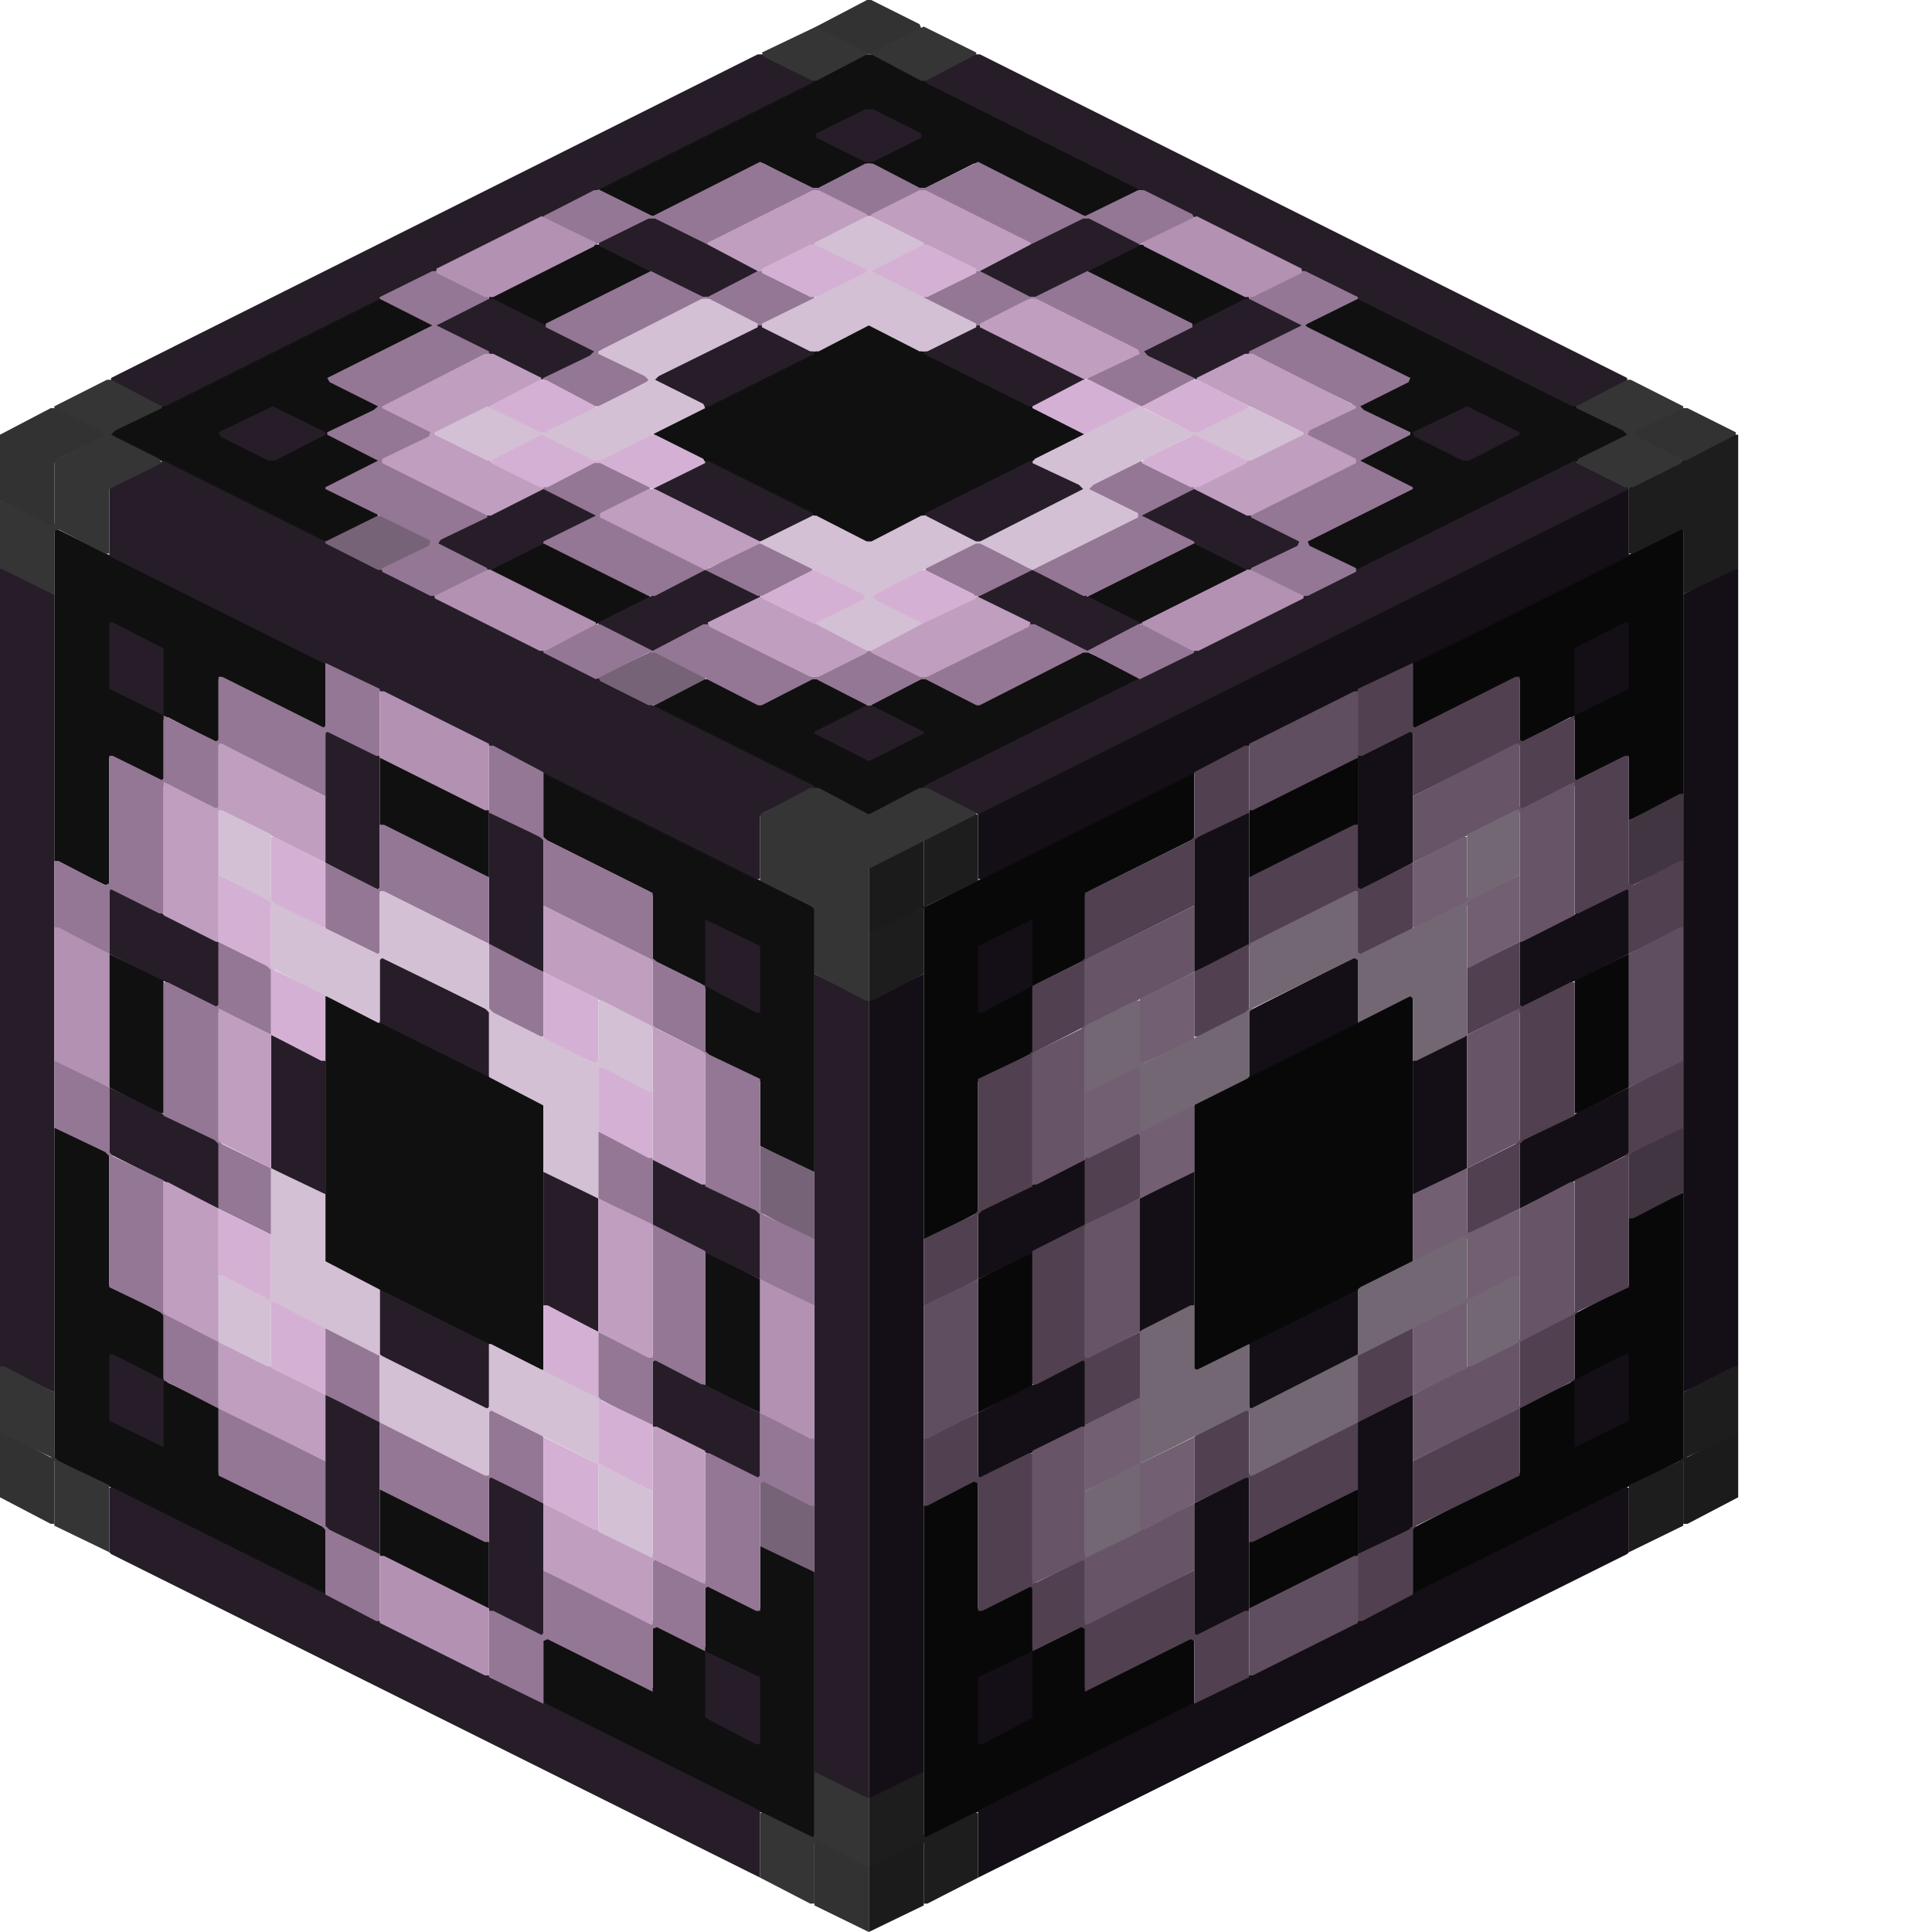 <svg height="32" width="32" viewBox="0 0 32 32"><defs /><path d="M 22.49,24.67 L 22.43,24.67 L 20.69,25.54 L 20.69,26.64 L 20.75,26.64 L 22.49,25.77 Z" fill="#080808" stroke="none" /><path d="M 16.20,24.50 L 15.30,24.94 L 15.30,30.46 L 19.78,28.22 L 19.78,27.11 L 18.01,27.98 L 17.97,27.95 L 17.97,26.91 L 17.17,27.31 L 17.10,27.28 L 17.10,26.24 L 16.23,26.68 L 16.20,26.64 Z" fill="#080808" stroke="none" /><path d="M 17.10,20.75 L 17.04,20.75 L 16.20,21.19 L 16.20,23.40 L 17.10,22.96 Z" fill="#080808" stroke="none" /><path d="M 27.88,19.75 L 26.98,20.18 L 26.98,21.29 L 26.08,21.76 L 26.08,22.83 L 26.01,22.90 L 25.17,23.30 L 25.17,24.40 L 23.40,25.31 L 23.40,26.41 L 27.88,24.17 Z" fill="#080808" stroke="none" /><path d="M 23.40,16.50 L 23.33,16.50 L 19.78,18.28 L 19.78,22.69 L 19.85,22.69 L 23.40,20.92 Z" fill="#080808" stroke="none" /><path d="M 26.98,15.80 L 26.08,16.23 L 26.08,18.44 L 26.14,18.44 L 26.98,18.01 Z" fill="#080808" stroke="none" /><path d="M 19.78,12.79 L 15.30,15.03 L 15.30,20.52 L 15.36,20.52 L 16.20,20.08 L 16.20,17.91 L 17.10,17.44 L 17.10,16.37 L 17.17,16.30 L 17.97,15.90 L 17.97,14.83 L 18.04,14.76 L 19.78,13.89 Z" fill="#080808" stroke="none" /><path d="M 22.49,12.55 L 22.43,12.55 L 20.69,13.42 L 20.69,14.53 L 20.75,14.53 L 22.49,13.66 Z" fill="#080808" stroke="none" /><path d="M 27.88,8.74 L 23.43,10.95 L 23.40,10.98 L 23.40,12.08 L 25.14,11.21 L 25.17,11.25 L 25.17,12.28 L 25.24,12.28 L 26.01,11.88 L 26.08,11.92 L 26.08,12.95 L 26.95,12.52 L 26.98,12.55 L 26.98,13.59 L 27.88,13.15 Z" fill="#080808" stroke="none" /><path d="M 9.00,27.11 L 9.00,28.22 L 9.04,28.25 L 13.49,30.46 L 13.49,26.04 L 13.46,26.01 L 12.65,25.61 L 12.59,25.61 L 12.59,26.64 L 12.55,26.68 L 11.68,26.24 L 11.68,27.28 L 11.62,27.31 L 10.81,26.91 L 10.81,27.95 L 10.78,27.98 Z" fill="#101010" stroke="none" /><path d="M 6.29,24.67 L 6.29,25.77 L 8.03,26.64 L 8.10,26.64 L 8.10,25.54 L 6.36,24.67 Z" fill="#101010" stroke="none" /><path d="M 11.68,20.75 L 11.68,22.96 L 12.59,23.40 L 12.59,21.19 L 11.75,20.75 Z" fill="#101010" stroke="none" /><path d="M 0.90,18.68 L 0.90,24.17 L 5.39,26.41 L 5.39,25.31 L 3.62,24.40 L 3.62,23.30 L 2.78,22.90 L 2.71,22.83 L 2.71,21.76 L 1.81,21.29 L 1.81,19.11 L 0.97,18.68 Z" fill="#101010" stroke="none" /><path d="M 5.39,16.50 L 5.39,20.92 L 8.94,22.69 L 9.00,22.69 L 9.00,18.28 L 5.46,16.50 Z" fill="#101010" stroke="none" /><path d="M 1.81,15.80 L 1.81,18.01 L 2.64,18.44 L 2.71,18.44 L 2.71,16.23 Z" fill="#101010" stroke="none" /><path d="M 9.00,12.79 L 9.00,13.89 L 10.74,14.76 L 10.81,14.83 L 10.81,15.90 L 11.62,16.30 L 11.68,16.37 L 11.68,17.44 L 12.59,17.91 L 12.59,18.98 L 13.42,19.41 L 13.49,19.41 L 13.49,15.03 Z" fill="#101010" stroke="none" /><path d="M 6.29,12.55 L 6.29,13.66 L 8.03,14.53 L 8.10,14.53 L 8.10,13.42 L 6.36,12.55 Z" fill="#101010" stroke="none" /><path d="M 18.88,11.21 L 17.97,10.78 L 16.20,11.68 L 15.36,11.25 L 15.23,11.25 L 14.43,11.65 L 14.43,11.72 L 15.20,12.08 L 15.23,12.15 L 14.39,12.59 L 13.56,12.15 L 13.59,12.08 L 14.36,11.72 L 14.36,11.65 L 13.56,11.25 L 13.42,11.25 L 12.59,11.68 L 11.75,11.25 L 11.65,11.25 L 10.85,11.65 L 10.81,11.72 L 14.36,13.49 L 14.43,13.49 L 18.85,11.28 Z" fill="#101010" stroke="none" /><path d="M 20.65,9.41 L 19.85,9.00 L 19.72,9.00 L 18.04,9.84 L 18.01,9.91 L 18.91,10.34 L 20.65,9.47 Z" fill="#101010" stroke="none" /><path d="M 8.13,9.41 L 8.13,9.47 L 9.87,10.34 L 10.78,9.91 L 10.74,9.84 L 9.07,9.00 L 8.94,9.00 Z" fill="#101010" stroke="none" /><path d="M 0.90,8.74 L 0.90,14.26 L 1.81,14.69 L 1.81,12.55 L 1.84,12.52 L 2.71,12.95 L 2.71,11.92 L 2.78,11.88 L 3.55,12.28 L 3.62,12.28 L 3.62,11.25 L 3.65,11.21 L 5.39,12.08 L 5.39,10.98 Z" fill="#101010" stroke="none" /><path d="M 10.81,7.16 L 10.85,7.23 L 14.33,8.97 L 14.46,8.97 L 17.97,7.20 L 17.97,7.16 L 14.43,5.39 L 14.36,5.39 Z" fill="#101010" stroke="none" /><path d="M 21.59,9.00 L 22.46,9.44 L 22.53,9.44 L 26.95,7.23 L 26.98,7.16 L 22.56,4.95 L 22.43,4.95 L 21.62,5.36 L 21.62,5.42 L 23.26,6.23 L 23.33,6.29 L 22.49,6.73 L 22.49,6.76 L 23.26,7.13 L 23.33,7.20 L 22.53,7.60 L 22.53,7.67 L 23.30,8.03 L 23.33,8.10 L 21.59,8.97 Z" fill="#101010" stroke="none" /><path d="M 7.16,5.36 L 6.36,4.95 L 6.23,4.95 L 1.81,7.16 L 1.81,7.20 L 5.32,8.97 L 5.46,8.97 L 6.26,8.57 L 6.26,8.50 L 5.46,8.10 L 5.49,8.03 L 6.26,7.67 L 6.26,7.60 L 5.46,7.20 L 5.52,7.13 L 6.29,6.76 L 6.26,6.69 L 5.46,6.29 L 5.52,6.23 L 7.16,5.42 Z" fill="#101010" stroke="none" /><path d="M 18.01,4.49 L 18.01,4.52 L 19.75,5.39 L 19.82,5.39 L 20.69,4.95 L 20.69,4.92 L 18.95,4.05 L 18.85,4.05 Z" fill="#101010" stroke="none" /><path d="M 10.78,4.49 L 9.94,4.05 L 9.84,4.05 L 8.10,4.92 L 8.10,4.95 L 8.97,5.39 L 9.04,5.39 L 10.78,4.52 Z" fill="#101010" stroke="none" /><path d="M 9.91,3.11 L 9.94,3.18 L 10.74,3.58 L 10.85,3.58 L 12.55,2.71 L 12.65,2.71 L 13.49,3.15 L 14.36,2.71 L 14.43,2.71 L 15.26,3.15 L 16.13,2.71 L 16.23,2.71 L 17.94,3.58 L 18.04,3.58 L 18.88,3.15 L 18.88,3.11 L 14.46,0.90 L 14.33,0.90 Z" fill="#101010" stroke="none" /><path d="M 17.10,27.35 L 16.20,27.78 L 16.20,28.89 L 16.27,28.89 L 17.10,28.45 Z" fill="#140f16" stroke="none" /><path d="M 26.98,24.64 L 26.91,24.64 L 16.20,29.99 L 16.20,31.10 L 26.95,25.74 L 26.98,25.71 Z" fill="#140f16" stroke="none" /><path d="M 20.69,24.47 L 20.62,24.47 L 19.78,24.90 L 19.78,27.11 L 20.69,26.68 Z" fill="#140f16" stroke="none" /><path d="M 23.40,23.10 L 22.49,23.53 L 22.49,25.74 L 22.56,25.74 L 23.40,25.31 Z" fill="#140f16" stroke="none" /><path d="M 17.97,22.53 L 17.91,22.53 L 16.20,23.40 L 16.20,24.50 L 17.97,23.63 Z" fill="#140f16" stroke="none" /><path d="M 26.98,22.43 L 26.91,22.43 L 26.08,22.86 L 26.08,23.97 L 26.98,23.53 Z" fill="#140f16" stroke="none" /><path d="M 22.49,21.36 L 20.69,22.26 L 20.69,23.33 L 20.75,23.33 L 22.49,22.46 Z" fill="#140f16" stroke="none" /><path d="M 19.78,19.41 L 19.72,19.41 L 18.88,19.85 L 18.88,22.06 L 19.78,21.62 Z" fill="#140f16" stroke="none" /><path d="M 17.97,19.21 L 17.91,19.21 L 16.20,20.08 L 16.20,21.19 L 17.97,20.32 Z" fill="#140f16" stroke="none" /><path d="M 26.98,18.01 L 25.17,18.91 L 25.17,20.02 L 26.98,19.11 Z" fill="#140f16" stroke="none" /><path d="M 24.30,17.14 L 23.40,17.57 L 23.40,19.78 L 23.46,19.78 L 24.30,19.35 Z" fill="#140f16" stroke="none" /><path d="M 15.30,16.13 L 14.39,16.57 L 14.39,29.79 L 14.46,29.79 L 15.30,29.36 Z" fill="#140f16" stroke="none" /><path d="M 22.49,15.83 L 20.69,16.74 L 20.69,17.84 L 22.49,16.94 Z" fill="#140f16" stroke="none" /><path d="M 17.10,15.23 L 16.20,15.67 L 16.20,16.77 L 16.27,16.77 L 17.10,16.33 Z" fill="#140f16" stroke="none" /><path d="M 26.98,14.69 L 25.17,15.60 L 25.17,16.70 L 26.98,15.80 Z" fill="#140f16" stroke="none" /><path d="M 20.69,13.46 L 20.62,13.46 L 19.78,13.89 L 19.78,16.10 L 20.69,15.67 Z" fill="#140f16" stroke="none" /><path d="M 23.40,12.08 L 22.49,12.52 L 22.49,14.73 L 22.56,14.73 L 23.40,14.29 Z" fill="#140f16" stroke="none" /><path d="M 26.98,10.31 L 26.91,10.31 L 26.08,10.74 L 26.08,11.85 L 26.98,11.41 Z" fill="#140f16" stroke="none" /><path d="M 28.79,9.41 L 28.72,9.41 L 27.88,9.84 L 27.88,23.06 L 28.79,22.63 Z" fill="#140f16" stroke="none" /><path d="M 26.98,8.10 L 26.91,8.10 L 16.20,13.46 L 16.20,14.56 L 16.27,14.56 L 26.98,9.21 Z" fill="#140f16" stroke="none" /><path d="M 15.30,30.46 L 14.39,30.90 L 14.39,32.00 L 15.30,31.56 Z" fill="#1b1b1b" stroke="none" /><path d="M 28.79,23.73 L 28.72,23.73 L 27.88,24.17 L 27.88,25.24 L 27.95,25.24 L 28.79,24.80 Z" fill="#1b1b1b" stroke="none" /><path d="M 15.30,13.92 L 14.39,14.36 L 14.39,15.46 L 14.46,15.46 L 15.30,15.03 Z" fill="#1b1b1b" stroke="none" /><path d="M 15.26,29.36 L 14.39,29.79 L 14.39,30.90 L 14.46,30.90 L 15.26,30.49 L 15.30,30.53 L 15.30,31.53 L 15.36,31.53 L 16.20,31.10 L 16.20,30.03 L 16.13,30.03 L 15.33,30.43 L 15.30,30.39 L 15.30,29.36 Z" fill="#1c1d1c" stroke="none" /><path d="M 28.79,22.63 L 28.72,22.63 L 27.88,23.06 L 27.88,24.13 L 27.82,24.20 L 26.98,24.60 L 26.98,25.71 L 27.88,25.27 L 27.88,24.20 L 27.95,24.13 L 28.79,23.73 Z" fill="#1c1d1c" stroke="none" /><path d="M 16.20,13.49 L 16.13,13.49 L 15.30,13.92 L 15.30,15.00 L 15.23,15.06 L 14.39,15.46 L 14.39,16.57 L 14.46,16.57 L 15.30,16.13 L 15.30,15.06 L 15.36,15.00 L 16.20,14.59 Z" fill="#1c1d1c" stroke="none" /><path d="M 28.79,7.20 L 28.72,7.20 L 26.98,8.07 L 26.98,9.17 L 27.05,9.17 L 27.85,8.77 L 27.88,8.80 L 27.88,9.84 L 28.79,9.41 Z" fill="#1c1d1c" stroke="none" /><path d="M 11.68,27.35 L 11.68,28.45 L 12.52,28.89 L 12.59,28.89 L 12.59,27.78 Z" fill="#261d29" stroke="none" /><path d="M 1.81,24.64 L 1.81,25.71 L 1.84,25.74 L 12.59,31.10 L 12.59,29.99 L 1.87,24.64 Z" fill="#261d29" stroke="none" /><path d="M 8.10,24.47 L 8.10,26.68 L 9.00,27.11 L 9.00,24.90 L 8.17,24.47 Z" fill="#261d29" stroke="none" /><path d="M 5.39,23.10 L 5.39,25.31 L 6.23,25.74 L 6.29,25.74 L 6.29,23.53 Z" fill="#261d29" stroke="none" /><path d="M 10.81,22.53 L 10.81,23.63 L 12.59,24.50 L 12.59,23.40 L 10.88,22.53 Z" fill="#261d29" stroke="none" /><path d="M 1.81,22.43 L 1.81,23.53 L 2.71,23.97 L 2.71,22.86 L 1.87,22.43 Z" fill="#261d29" stroke="none" /><path d="M 6.29,21.36 L 6.29,22.46 L 8.03,23.33 L 8.10,23.33 L 8.10,22.26 Z" fill="#261d29" stroke="none" /><path d="M 9.00,19.41 L 9.00,21.62 L 9.91,22.06 L 9.91,19.85 L 9.07,19.41 Z" fill="#261d29" stroke="none" /><path d="M 10.81,19.21 L 10.81,20.32 L 12.59,21.19 L 12.59,20.08 L 10.88,19.21 Z" fill="#261d29" stroke="none" /><path d="M 1.81,18.01 L 1.81,19.11 L 3.62,20.02 L 3.62,18.91 Z" fill="#261d29" stroke="none" /><path d="M 4.49,17.14 L 4.49,19.35 L 5.32,19.78 L 5.39,19.78 L 5.39,17.57 Z" fill="#261d29" stroke="none" /><path d="M 13.49,16.13 L 13.49,29.36 L 14.33,29.79 L 14.39,29.79 L 14.39,16.57 Z" fill="#261d29" stroke="none" /><path d="M 6.29,15.83 L 6.29,16.94 L 8.10,17.84 L 8.10,16.74 Z" fill="#261d29" stroke="none" /><path d="M 11.68,15.23 L 11.68,16.33 L 12.52,16.77 L 12.59,16.77 L 12.59,15.67 Z" fill="#261d29" stroke="none" /><path d="M 1.81,14.69 L 1.81,15.80 L 3.62,16.70 L 3.62,15.60 Z" fill="#261d29" stroke="none" /><path d="M 8.10,13.46 L 8.10,15.67 L 9.00,16.10 L 9.00,13.89 L 8.17,13.46 Z" fill="#261d29" stroke="none" /><path d="M 5.39,12.08 L 5.39,14.29 L 6.23,14.73 L 6.29,14.73 L 6.29,12.52 Z" fill="#261d29" stroke="none" /><path d="M 13.49,12.12 L 13.49,12.15 L 14.36,12.59 L 14.43,12.59 L 15.30,12.15 L 15.30,12.12 L 14.43,11.68 L 14.36,11.68 Z" fill="#261d29" stroke="none" /><path d="M 1.81,10.31 L 1.81,11.41 L 2.71,11.85 L 2.71,10.74 L 1.87,10.31 Z" fill="#261d29" stroke="none" /><path d="M 16.20,9.87 L 16.20,9.91 L 17.94,10.78 L 18.04,10.78 L 18.88,10.34 L 18.88,10.31 L 17.14,9.44 L 17.04,9.44 Z" fill="#261d29" stroke="none" /><path d="M 12.59,9.87 L 11.75,9.44 L 11.65,9.44 L 9.91,10.31 L 9.91,10.34 L 10.74,10.78 L 10.85,10.78 L 12.59,9.91 Z" fill="#261d29" stroke="none" /><path d="M 0.00,9.41 L 0.00,22.63 L 0.90,23.06 L 0.90,9.84 L 0.07,9.41 Z" fill="#261d29" stroke="none" /><path d="M 18.91,8.50 L 18.91,8.57 L 20.65,9.44 L 20.72,9.44 L 21.59,9.00 L 21.59,8.97 L 19.85,8.10 L 19.72,8.10 Z" fill="#261d29" stroke="none" /><path d="M 9.87,8.50 L 9.07,8.10 L 8.94,8.10 L 7.20,8.97 L 7.20,9.00 L 8.07,9.44 L 8.13,9.44 L 9.87,8.57 Z" fill="#261d29" stroke="none" /><path d="M 26.98,8.07 L 26.08,7.63 L 15.30,13.02 L 15.30,13.05 L 16.20,13.49 L 26.98,8.10 Z" fill="#261d29" stroke="none" /><path d="M 17.97,8.07 L 17.07,7.63 L 15.33,8.50 L 15.33,8.57 L 16.13,8.97 L 16.27,8.97 L 17.94,8.13 Z" fill="#261d29" stroke="none" /><path d="M 10.81,8.07 L 10.85,8.13 L 12.52,8.97 L 12.65,8.97 L 13.46,8.57 L 13.46,8.50 L 11.72,7.63 Z" fill="#261d29" stroke="none" /><path d="M 1.81,8.07 L 1.81,9.21 L 12.52,14.56 L 12.59,14.56 L 12.59,13.52 L 12.65,13.46 L 13.49,13.05 L 13.49,13.02 L 2.71,7.63 Z" fill="#261d29" stroke="none" /><path d="M 23.40,7.16 L 23.43,7.23 L 24.23,7.63 L 24.33,7.63 L 25.17,7.20 L 25.17,7.16 L 24.30,6.73 Z" fill="#261d29" stroke="none" /><path d="M 3.62,7.16 L 3.65,7.23 L 4.45,7.63 L 4.55,7.63 L 5.39,7.20 L 5.39,7.16 L 4.52,6.73 Z" fill="#261d29" stroke="none" /><path d="M 15.30,5.82 L 15.30,5.86 L 17.04,6.73 L 17.14,6.73 L 17.97,6.29 L 17.97,6.26 L 16.23,5.39 L 16.17,5.39 Z" fill="#261d29" stroke="none" /><path d="M 13.49,5.82 L 12.62,5.39 L 12.55,5.39 L 10.81,6.26 L 10.81,6.29 L 11.65,6.73 L 11.75,6.73 L 13.49,5.86 Z" fill="#261d29" stroke="none" /><path d="M 21.56,5.36 L 20.75,4.95 L 20.62,4.95 L 18.95,5.79 L 18.91,5.86 L 19.82,6.29 L 21.56,5.42 Z" fill="#261d29" stroke="none" /><path d="M 7.23,5.36 L 7.23,5.42 L 8.97,6.29 L 9.87,5.86 L 9.84,5.79 L 8.17,4.95 L 8.03,4.95 Z" fill="#261d29" stroke="none" /><path d="M 18.88,4.02 L 17.97,3.58 L 16.23,4.45 L 16.23,4.52 L 17.04,4.92 L 17.17,4.92 L 18.85,4.08 Z" fill="#261d29" stroke="none" /><path d="M 9.91,4.02 L 9.94,4.08 L 11.62,4.92 L 11.75,4.92 L 12.55,4.52 L 12.55,4.45 L 10.81,3.58 Z" fill="#261d29" stroke="none" /><path d="M 13.52,2.21 L 13.52,2.28 L 14.33,2.68 L 14.46,2.68 L 15.26,2.28 L 15.26,2.21 L 14.46,1.81 L 14.33,1.81 Z" fill="#261d29" stroke="none" /><path d="M 15.33,1.31 L 15.33,1.37 L 26.04,6.73 L 26.14,6.73 L 26.95,6.33 L 26.95,6.26 L 16.23,0.90 L 16.13,0.90 Z" fill="#261d29" stroke="none" /><path d="M 13.46,1.31 L 12.65,0.90 L 12.55,0.90 L 1.84,6.26 L 1.84,6.33 L 2.64,6.73 L 2.74,6.73 L 13.46,1.37 Z" fill="#261d29" stroke="none" /><path d="M 13.49,30.46 L 13.49,31.56 L 14.39,32.00 L 14.39,30.90 Z" fill="#323232" stroke="none" /><path d="M 0.00,23.73 L 0.00,24.80 L 0.84,25.24 L 0.90,25.24 L 0.90,24.17 L 0.07,23.73 Z" fill="#323232" stroke="none" /><path d="M 27.01,7.16 L 27.05,7.23 L 27.85,7.63 L 27.92,7.63 L 28.75,7.20 L 28.75,7.16 L 27.95,6.76 L 27.82,6.76 Z" fill="#323232" stroke="none" /><path d="M 0.97,6.76 L 0.84,6.76 L 0.00,7.20 L 0.00,8.30 L 0.87,8.74 L 0.90,8.74 L 0.90,7.67 L 0.97,7.60 L 1.77,7.20 L 1.77,7.16 Z" fill="#323232" stroke="none" /><path d="M 13.52,0.44 L 13.52,0.47 L 14.33,0.87 L 14.46,0.87 L 15.26,0.47 L 15.23,0.40 L 14.43,0.00 L 14.36,0.00 Z" fill="#323232" stroke="none" /><path d="M 13.52,29.36 L 13.49,29.36 L 13.49,30.39 L 13.46,30.43 L 12.65,30.03 L 12.59,30.03 L 12.59,31.10 L 13.42,31.53 L 13.49,31.53 L 13.49,30.53 L 13.52,30.49 L 14.33,30.90 L 14.39,30.90 L 14.39,29.79 Z" fill="#343534" stroke="none" /><path d="M 0.00,22.63 L 0.00,23.73 L 0.84,24.13 L 0.90,24.20 L 0.90,25.27 L 1.81,25.71 L 1.81,24.60 L 0.97,24.20 L 0.90,24.13 L 0.90,23.06 L 0.07,22.63 Z" fill="#343534" stroke="none" /><path d="M 15.36,13.05 L 15.23,13.05 L 14.39,13.49 L 13.56,13.05 L 13.42,13.05 L 12.59,13.49 L 12.59,14.59 L 13.42,15.00 L 13.49,15.06 L 13.49,16.13 L 14.33,16.57 L 14.39,16.57 L 14.39,14.39 L 16.17,13.49 L 16.17,13.46 Z" fill="#343534" stroke="none" /><path d="M 26.95,6.29 L 26.11,6.73 L 26.11,6.76 L 26.88,7.13 L 26.95,7.20 L 26.14,7.60 L 26.11,7.67 L 26.91,8.07 L 27.05,8.07 L 27.85,7.67 L 27.85,7.60 L 27.05,7.20 L 27.11,7.13 L 27.88,6.76 L 27.88,6.73 L 27.01,6.29 Z" fill="#343534" stroke="none" /><path d="M 1.84,6.29 L 1.77,6.29 L 0.90,6.73 L 0.90,6.76 L 1.67,7.13 L 1.74,7.20 L 0.90,7.63 L 0.90,8.67 L 0.84,8.70 L 0.07,8.30 L 0.00,8.30 L 0.00,9.41 L 0.87,9.84 L 0.90,9.84 L 0.90,8.80 L 0.97,8.77 L 1.74,9.17 L 1.81,9.17 L 1.81,8.10 L 2.68,7.67 L 2.64,7.60 L 1.84,7.20 L 1.91,7.13 L 2.68,6.76 L 2.68,6.73 Z" fill="#343534" stroke="none" /><path d="M 12.62,0.87 L 12.65,0.94 L 13.46,1.34 L 13.52,1.34 L 14.36,0.90 L 14.43,0.90 L 15.26,1.34 L 15.33,1.34 L 16.17,0.90 L 16.17,0.87 L 15.30,0.44 L 14.43,0.87 L 14.36,0.87 L 13.52,0.44 Z" fill="#343534" stroke="none" /><path d="M 27.88,18.68 L 27.82,18.68 L 26.98,19.11 L 26.98,20.18 L 27.05,20.18 L 27.88,19.75 Z" fill="#403540" stroke="none" /><path d="M 27.88,13.15 L 27.82,13.15 L 26.98,13.59 L 26.98,14.69 L 27.88,14.26 Z" fill="#403540" stroke="none" /><path d="M 15.30,23.83 L 15.30,24.94 L 15.36,24.94 L 16.13,24.54 L 16.20,24.57 L 16.20,26.68 L 16.27,26.68 L 17.07,26.28 L 17.10,26.31 L 17.10,27.35 L 17.91,26.95 L 17.97,26.98 L 17.97,28.02 L 19.72,27.15 L 19.78,27.18 L 19.78,28.22 L 20.69,27.78 L 20.69,26.68 L 20.62,26.68 L 19.82,27.08 L 19.78,27.05 L 19.78,26.01 L 18.01,26.88 L 17.97,26.85 L 17.97,25.81 L 17.17,26.21 L 17.10,26.18 L 17.10,24.07 L 17.04,24.07 L 16.23,24.47 L 16.20,24.44 L 16.20,23.40 Z" fill="#504050" stroke="none" /><path d="M 23.40,21.99 L 22.49,22.43 L 22.49,23.53 L 22.46,23.56 L 20.72,24.44 L 20.69,24.40 L 20.69,23.36 L 20.62,23.36 L 19.82,23.77 L 19.78,23.80 L 19.78,24.90 L 20.65,24.47 L 20.69,24.50 L 20.69,25.54 L 20.75,25.54 L 22.49,24.67 L 22.49,23.56 L 23.40,23.10 Z" fill="#504050" stroke="none" /><path d="M 18.88,18.74 L 17.97,19.18 L 17.97,20.28 L 17.10,20.72 L 17.10,22.93 L 17.17,22.93 L 17.94,22.53 L 17.97,22.56 L 17.97,23.60 L 18.04,23.60 L 18.88,23.16 L 18.88,22.06 L 18.01,22.49 L 17.97,22.46 L 17.97,20.32 L 18.88,19.85 Z" fill="#504050" stroke="none" /><path d="M 27.88,17.57 L 27.82,17.57 L 26.98,18.01 L 26.98,19.08 L 26.91,19.15 L 26.08,19.55 L 26.08,21.72 L 26.01,21.79 L 25.17,22.19 L 25.17,23.30 L 25.14,23.33 L 23.40,24.20 L 23.40,25.27 L 23.33,25.34 L 22.49,25.74 L 22.49,26.85 L 22.56,26.85 L 23.40,26.41 L 23.40,25.34 L 23.46,25.27 L 25.17,24.44 L 25.17,23.33 L 26.08,22.86 L 26.08,21.79 L 26.14,21.72 L 26.98,21.32 L 26.98,19.15 L 27.05,19.08 L 27.88,18.68 Z" fill="#504050" stroke="none" /><path d="M 25.17,15.60 L 24.30,16.03 L 24.30,17.14 L 25.10,16.74 L 25.17,16.77 L 25.17,18.88 L 25.10,18.95 L 24.30,19.35 L 24.30,20.45 L 25.17,20.02 L 25.17,18.95 L 25.24,18.88 L 26.08,18.48 L 26.08,16.27 L 26.01,16.27 L 25.21,16.67 L 25.17,16.64 Z" fill="#504050" stroke="none" /><path d="M 23.40,14.29 L 22.53,14.73 L 22.49,14.69 L 22.49,13.66 L 22.43,13.66 L 20.69,14.53 L 20.69,15.63 L 19.78,16.10 L 19.78,17.17 L 19.85,17.17 L 20.69,16.74 L 20.69,15.67 L 20.72,15.63 L 22.46,14.76 L 22.49,14.79 L 22.49,15.83 L 23.40,15.40 Z" fill="#504050" stroke="none" /><path d="M 20.69,12.35 L 20.62,12.35 L 19.78,12.79 L 19.78,13.86 L 19.72,13.92 L 17.97,14.79 L 17.97,15.87 L 17.91,15.93 L 17.10,16.33 L 17.10,17.41 L 17.04,17.47 L 16.20,17.87 L 16.20,20.05 L 16.13,20.12 L 15.30,20.52 L 15.30,21.62 L 15.36,21.62 L 16.20,21.19 L 16.20,20.12 L 16.27,20.05 L 17.10,19.65 L 17.10,17.47 L 17.17,17.41 L 17.97,17.00 L 17.97,15.93 L 18.04,15.87 L 19.78,15.00 L 19.78,13.92 L 19.85,13.86 L 20.69,13.46 Z" fill="#504050" stroke="none" /><path d="M 22.49,11.41 L 22.49,12.52 L 22.56,12.52 L 23.36,12.12 L 23.40,12.15 L 23.40,13.19 L 25.14,12.32 L 25.17,12.35 L 25.17,13.39 L 25.24,13.39 L 26.01,12.99 L 26.08,13.02 L 26.08,15.13 L 26.14,15.13 L 26.95,14.73 L 26.98,14.76 L 26.98,15.80 L 27.88,15.36 L 27.88,14.26 L 27.82,14.26 L 27.05,14.66 L 26.98,14.63 L 26.98,12.52 L 26.91,12.52 L 26.11,12.92 L 26.08,12.89 L 26.08,11.85 L 25.21,12.28 L 25.17,12.25 L 25.17,11.21 L 25.10,11.21 L 23.43,12.05 L 23.40,12.02 L 23.40,10.98 Z" fill="#504050" stroke="none" /><path d="M 22.49,25.77 L 22.43,25.77 L 20.69,26.64 L 20.69,27.75 L 20.75,27.75 L 22.49,26.88 Z" fill="#5f4e5f" stroke="none" /><path d="M 16.20,21.19 L 15.30,21.62 L 15.30,23.83 L 15.36,23.83 L 16.20,23.40 Z" fill="#5f4e5f" stroke="none" /><path d="M 27.88,15.36 L 27.82,15.36 L 26.98,15.80 L 26.98,18.01 L 27.88,17.57 Z" fill="#5f4e5f" stroke="none" /><path d="M 22.49,11.45 L 22.43,11.45 L 20.69,12.32 L 20.69,13.42 L 20.75,13.42 L 22.49,12.55 Z" fill="#5f4e5f" stroke="none" /><path d="M 17.91,23.63 L 17.10,24.03 L 17.10,26.24 L 17.94,25.84 L 17.97,25.87 L 17.97,26.91 L 18.01,26.91 L 19.78,26.01 L 19.78,24.90 L 18.01,25.77 L 17.97,25.74 L 17.97,23.63 Z" fill="#675567" stroke="none" /><path d="M 18.88,19.85 L 17.97,20.28 L 17.97,22.49 L 18.04,22.49 L 18.88,22.06 Z" fill="#675567" stroke="none" /><path d="M 26.08,19.58 L 26.01,19.58 L 25.17,20.02 L 25.17,22.19 L 23.40,23.10 L 23.40,24.20 L 25.17,23.33 L 25.17,22.23 L 26.08,21.76 Z" fill="#675567" stroke="none" /><path d="M 25.17,16.70 L 24.30,17.14 L 24.30,19.35 L 25.17,18.91 Z" fill="#675567" stroke="none" /><path d="M 19.78,15.00 L 17.97,15.90 L 17.97,16.97 L 17.91,17.04 L 17.10,17.44 L 17.10,19.62 L 17.17,19.62 L 17.97,19.21 L 17.97,17.04 L 18.04,16.97 L 19.78,16.10 Z" fill="#675567" stroke="none" /><path d="M 25.10,12.32 L 23.40,13.19 L 23.40,14.29 L 25.14,13.42 L 25.17,13.46 L 25.17,15.60 L 25.21,15.60 L 26.08,15.16 L 26.08,12.95 L 25.21,13.39 L 25.17,13.36 L 25.17,12.32 Z" fill="#675567" stroke="none" /><path d="M 18.85,23.16 L 17.97,23.60 L 17.97,24.70 L 18.85,24.27 L 18.88,24.30 L 18.88,25.34 L 18.95,25.34 L 19.78,24.90 L 19.78,23.80 L 18.91,24.23 L 18.88,24.20 L 18.88,23.16 Z" fill="#725f72" stroke="none" /><path d="M 24.30,19.35 L 23.40,19.78 L 23.40,20.89 L 23.46,20.89 L 24.23,20.49 L 24.30,20.52 L 24.30,21.52 L 23.40,21.99 L 23.40,23.10 L 24.30,22.66 L 24.30,21.56 L 25.17,21.12 L 25.17,20.02 L 24.33,20.42 L 24.30,20.38 Z" fill="#725f72" stroke="none" /><path d="M 19.78,16.10 L 18.88,16.54 L 18.88,17.61 L 18.81,17.67 L 17.97,18.08 L 17.97,19.18 L 18.04,19.18 L 18.85,18.78 L 18.88,18.81 L 18.88,19.85 L 19.78,19.41 L 19.78,18.31 L 19.72,18.31 L 18.95,18.71 L 18.88,18.68 L 18.88,17.67 L 18.95,17.61 L 19.78,17.21 Z" fill="#725f72" stroke="none" /><path d="M 24.23,13.86 L 23.40,14.29 L 23.40,15.36 L 23.46,15.36 L 24.27,14.96 L 24.30,15.00 L 24.30,16.03 L 24.33,16.03 L 25.17,15.60 L 25.17,14.49 L 24.33,14.90 L 24.30,14.86 L 24.30,13.86 Z" fill="#725f72" stroke="none" /><path d="M 25.17,21.12 L 25.10,21.12 L 24.33,21.52 L 24.30,21.49 L 24.30,20.45 L 24.27,20.45 L 22.53,21.32 L 22.49,21.36 L 22.49,22.43 L 20.72,23.33 L 20.69,23.30 L 20.69,22.26 L 19.82,22.69 L 19.78,22.66 L 19.78,21.62 L 19.72,21.62 L 18.91,22.03 L 18.88,22.06 L 18.88,24.23 L 17.97,24.70 L 17.97,25.81 L 18.88,25.37 L 18.88,24.27 L 18.91,24.23 L 20.65,23.36 L 20.69,23.40 L 20.69,24.44 L 20.75,24.44 L 22.49,23.56 L 22.49,22.46 L 24.27,21.56 L 24.30,21.59 L 24.30,22.63 L 24.37,22.63 L 25.17,22.23 Z" fill="#726772" stroke="none" /><path d="M 25.17,13.42 L 25.10,13.42 L 24.30,13.82 L 24.30,14.90 L 24.23,14.96 L 22.53,15.80 L 22.49,15.77 L 22.49,14.76 L 22.43,14.76 L 20.69,15.63 L 20.69,16.70 L 20.62,16.77 L 18.95,17.61 L 18.88,17.57 L 18.88,16.57 L 18.81,16.57 L 18.01,16.97 L 17.97,17.00 L 17.97,18.08 L 18.04,18.08 L 18.85,17.67 L 18.88,17.71 L 18.88,18.74 L 18.91,18.74 L 20.65,17.87 L 20.69,17.84 L 20.69,16.77 L 20.75,16.70 L 22.43,15.87 L 22.49,15.90 L 22.49,16.94 L 23.36,16.50 L 23.40,16.54 L 23.40,17.57 L 23.46,17.57 L 24.27,17.17 L 24.30,17.14 L 24.30,14.96 L 24.37,14.90 L 25.17,14.49 Z" fill="#726772" stroke="none" /><path d="M 12.59,24.50 L 12.59,25.61 L 13.49,26.04 L 13.49,24.94 Z" fill="#776377" stroke="none" /><path d="M 12.59,18.98 L 12.59,20.08 L 13.42,20.52 L 13.49,20.52 L 13.49,19.41 Z" fill="#776377" stroke="none" /><path d="M 9.91,11.21 L 9.94,11.28 L 10.74,11.68 L 10.85,11.68 L 11.68,11.25 L 11.68,11.21 L 10.81,10.78 Z" fill="#776377" stroke="none" /><path d="M 5.39,8.97 L 5.39,9.00 L 6.26,9.44 L 6.33,9.44 L 7.20,9.00 L 7.20,8.97 L 6.33,8.54 L 6.26,8.54 Z" fill="#776377" stroke="none" /><path d="M 13.49,23.83 L 12.59,23.40 L 12.59,24.44 L 12.55,24.47 L 11.75,24.07 L 11.68,24.07 L 11.68,26.18 L 11.62,26.21 L 10.81,25.81 L 10.81,26.85 L 10.78,26.88 L 9.00,26.01 L 9.00,27.05 L 8.97,27.08 L 8.17,26.68 L 8.10,26.68 L 8.10,27.78 L 9.00,28.22 L 9.00,27.18 L 9.07,27.15 L 10.81,28.02 L 10.81,26.98 L 10.88,26.95 L 11.68,27.35 L 11.68,26.31 L 11.72,26.28 L 12.52,26.68 L 12.59,26.68 L 12.59,24.57 L 12.65,24.54 L 13.42,24.94 L 13.49,24.94 Z" fill="#947794" stroke="none" /><path d="M 5.39,21.99 L 5.39,23.10 L 6.29,23.56 L 6.29,24.67 L 8.03,25.54 L 8.10,25.54 L 8.10,24.50 L 8.13,24.47 L 9.00,24.90 L 9.00,23.80 L 8.97,23.77 L 8.17,23.36 L 8.10,23.36 L 8.10,24.40 L 8.07,24.44 L 6.33,23.56 L 6.29,23.53 L 6.29,22.43 Z" fill="#947794" stroke="none" /><path d="M 9.91,18.74 L 9.91,19.85 L 10.81,20.32 L 10.81,22.46 L 10.78,22.49 L 9.91,22.06 L 9.91,23.16 L 10.74,23.60 L 10.81,23.60 L 10.81,22.56 L 10.85,22.53 L 11.62,22.93 L 11.68,22.93 L 11.68,20.72 L 10.81,20.28 L 10.81,19.18 Z" fill="#947794" stroke="none" /><path d="M 0.90,17.57 L 0.90,18.68 L 1.74,19.08 L 1.81,19.15 L 1.81,21.32 L 2.64,21.72 L 2.71,21.79 L 2.71,22.86 L 3.62,23.33 L 3.62,24.44 L 5.32,25.27 L 5.39,25.34 L 5.39,26.41 L 6.23,26.85 L 6.29,26.85 L 6.29,25.74 L 5.46,25.34 L 5.39,25.27 L 5.39,24.20 L 3.65,23.33 L 3.62,23.30 L 3.62,22.19 L 2.78,21.79 L 2.71,21.72 L 2.71,19.55 L 1.87,19.15 L 1.81,19.08 L 1.81,18.01 L 0.97,17.57 Z" fill="#947794" stroke="none" /><path d="M 3.62,15.60 L 3.62,16.64 L 3.58,16.67 L 2.78,16.27 L 2.71,16.27 L 2.71,18.48 L 3.55,18.88 L 3.62,18.95 L 3.62,20.02 L 4.49,20.45 L 4.49,19.35 L 3.68,18.95 L 3.62,18.88 L 3.62,16.77 L 3.68,16.74 L 4.49,17.14 L 4.49,16.03 Z" fill="#947794" stroke="none" /><path d="M 5.39,14.29 L 5.39,15.40 L 6.29,15.83 L 6.29,14.79 L 6.33,14.76 L 8.07,15.63 L 8.10,15.67 L 8.10,16.74 L 8.94,17.17 L 9.00,17.17 L 9.00,16.10 L 8.10,15.63 L 8.10,14.53 L 6.36,13.66 L 6.29,13.66 L 6.29,14.69 L 6.26,14.73 Z" fill="#947794" stroke="none" /><path d="M 8.10,12.35 L 8.10,13.46 L 8.94,13.86 L 9.00,13.92 L 9.00,15.00 L 10.74,15.87 L 10.81,15.93 L 10.81,17.00 L 11.62,17.41 L 11.68,17.47 L 11.68,19.65 L 12.52,20.05 L 12.59,20.12 L 12.59,21.19 L 13.42,21.62 L 13.49,21.62 L 13.49,20.52 L 12.65,20.12 L 12.59,20.05 L 12.59,17.87 L 11.75,17.47 L 11.68,17.41 L 11.68,16.33 L 10.88,15.93 L 10.81,15.87 L 10.81,14.79 L 9.07,13.92 L 9.00,13.86 L 9.00,12.79 L 8.17,12.35 Z" fill="#947794" stroke="none" /><path d="M 6.29,11.41 L 5.39,10.98 L 5.39,12.02 L 5.36,12.05 L 3.68,11.21 L 3.62,11.21 L 3.62,12.25 L 3.58,12.28 L 2.71,11.85 L 2.71,12.89 L 2.68,12.92 L 1.87,12.52 L 1.81,12.52 L 1.81,14.63 L 1.74,14.66 L 0.97,14.26 L 0.90,14.26 L 0.90,15.36 L 1.81,15.80 L 1.81,14.76 L 1.84,14.73 L 2.64,15.13 L 2.71,15.13 L 2.71,13.02 L 2.78,12.99 L 3.55,13.39 L 3.62,13.39 L 3.62,12.35 L 3.65,12.32 L 5.39,13.19 L 5.39,12.15 L 5.42,12.12 L 6.23,12.52 L 6.29,12.52 Z" fill="#947794" stroke="none" /><path d="M 9.00,10.78 L 9.00,10.81 L 9.87,11.25 L 10.74,10.81 L 10.85,10.81 L 12.55,11.68 L 12.62,11.68 L 13.46,11.25 L 13.52,11.25 L 14.36,11.68 L 14.43,11.68 L 15.26,11.25 L 15.33,11.25 L 16.17,11.68 L 16.23,11.68 L 17.94,10.81 L 18.04,10.81 L 18.88,11.25 L 19.78,10.81 L 19.75,10.74 L 18.95,10.34 L 18.85,10.34 L 18.01,10.78 L 17.14,10.34 L 17.04,10.34 L 15.33,11.21 L 15.26,11.21 L 14.43,10.78 L 14.36,10.78 L 13.52,11.21 L 13.46,11.21 L 11.75,10.34 L 11.65,10.34 L 10.81,10.78 L 9.94,10.34 L 9.84,10.34 Z" fill="#947794" stroke="none" /><path d="M 19.78,8.07 L 18.88,7.63 L 18.01,8.07 L 18.04,8.13 L 18.81,8.50 L 18.85,8.54 L 18.81,8.57 L 17.14,9.41 L 17.04,9.41 L 16.27,9.00 L 16.13,9.00 L 15.33,9.41 L 15.33,9.47 L 16.13,9.87 L 16.23,9.87 L 17.10,9.44 L 17.94,9.87 L 18.04,9.87 L 19.78,9.00 L 19.78,8.97 L 18.91,8.54 L 19.78,8.10 Z" fill="#947794" stroke="none" /><path d="M 9.00,8.07 L 9.00,8.10 L 9.87,8.54 L 9.00,8.97 L 9.00,9.00 L 10.74,9.87 L 10.85,9.87 L 11.68,9.44 L 12.55,9.87 L 12.65,9.87 L 13.46,9.47 L 13.46,9.41 L 12.65,9.00 L 12.52,9.00 L 11.75,9.41 L 11.65,9.41 L 9.97,8.57 L 9.94,8.54 L 9.97,8.50 L 10.74,8.13 L 10.78,8.07 L 9.91,7.63 Z" fill="#947794" stroke="none" /><path d="M 21.56,4.49 L 20.69,4.92 L 20.69,4.95 L 21.56,5.39 L 20.69,5.82 L 20.69,5.86 L 22.39,6.69 L 22.43,6.73 L 22.36,6.79 L 21.59,7.16 L 21.59,7.20 L 22.46,7.63 L 20.72,8.50 L 20.72,8.57 L 21.52,8.97 L 21.49,9.04 L 20.72,9.41 L 20.72,9.47 L 21.52,9.87 L 21.66,9.87 L 22.46,9.47 L 22.46,9.41 L 21.69,9.04 L 21.66,8.97 L 23.40,8.10 L 23.40,8.07 L 22.53,7.63 L 23.36,7.20 L 23.36,7.16 L 22.59,6.79 L 22.53,6.73 L 23.33,6.33 L 23.36,6.26 L 21.66,5.42 L 21.62,5.39 L 21.66,5.36 L 22.49,4.95 L 22.49,4.92 L 21.62,4.49 Z" fill="#947794" stroke="none" /><path d="M 15.30,4.92 L 15.30,4.95 L 16.17,5.39 L 16.23,5.39 L 17.07,4.95 L 17.14,4.95 L 18.81,5.79 L 18.85,5.82 L 18.78,5.89 L 18.01,6.26 L 18.01,6.29 L 18.85,6.73 L 18.95,6.73 L 19.78,6.29 L 19.78,6.26 L 19.01,5.89 L 18.95,5.82 L 19.75,5.42 L 19.75,5.36 L 18.01,4.49 L 17.14,4.92 L 17.07,4.92 L 16.23,4.49 L 16.17,4.49 Z" fill="#947794" stroke="none" /><path d="M 9.00,6.29 L 9.84,6.73 L 9.94,6.73 L 10.78,6.29 L 10.78,6.26 L 10.01,5.89 L 9.94,5.82 L 9.97,5.79 L 11.65,4.95 L 11.72,4.95 L 12.55,5.39 L 12.62,5.39 L 13.49,4.95 L 13.49,4.92 L 12.62,4.49 L 12.55,4.49 L 11.72,4.92 L 11.65,4.92 L 10.78,4.49 L 9.04,5.36 L 9.04,5.42 L 9.84,5.82 L 9.77,5.89 L 9.00,6.26 Z" fill="#947794" stroke="none" /><path d="M 7.16,4.49 L 6.29,4.92 L 6.29,4.95 L 7.16,5.39 L 5.42,6.26 L 5.46,6.33 L 6.26,6.73 L 6.19,6.79 L 5.42,7.16 L 5.42,7.20 L 6.26,7.63 L 5.39,8.07 L 5.39,8.10 L 7.10,8.94 L 7.13,8.97 L 7.10,9.04 L 6.33,9.41 L 6.33,9.47 L 7.13,9.87 L 7.26,9.87 L 8.07,9.47 L 8.07,9.41 L 7.26,9.00 L 7.30,8.94 L 8.07,8.57 L 8.07,8.50 L 6.33,7.63 L 7.20,7.20 L 7.20,7.16 L 6.43,6.79 L 6.36,6.73 L 8.10,5.86 L 8.10,5.82 L 7.23,5.39 L 8.10,4.95 L 8.10,4.92 L 7.23,4.49 Z" fill="#947794" stroke="none" /><path d="M 9.00,3.58 L 9.00,3.62 L 9.87,4.05 L 10.74,3.62 L 10.85,3.62 L 11.72,4.05 L 13.49,3.15 L 14.36,3.58 L 14.43,3.58 L 15.30,3.15 L 17.07,4.05 L 17.94,3.62 L 18.04,3.62 L 18.88,4.05 L 19.78,3.62 L 19.75,3.55 L 18.95,3.15 L 18.85,3.15 L 17.97,3.58 L 16.20,2.68 L 15.33,3.11 L 15.23,3.11 L 14.46,2.71 L 14.33,2.71 L 13.56,3.11 L 13.46,3.11 L 12.59,2.68 L 10.81,3.58 L 9.94,3.15 L 9.84,3.15 Z" fill="#947794" stroke="none" /><path d="M 6.29,25.77 L 6.29,26.88 L 8.03,27.75 L 8.10,27.75 L 8.10,26.64 L 6.36,25.77 Z" fill="#b291b2" stroke="none" /><path d="M 12.59,21.19 L 12.59,23.40 L 13.42,23.83 L 13.49,23.83 L 13.49,21.62 Z" fill="#b291b2" stroke="none" /><path d="M 0.90,15.36 L 0.90,17.57 L 1.81,18.01 L 1.81,15.80 L 0.97,15.36 Z" fill="#b291b2" stroke="none" /><path d="M 6.29,11.45 L 6.29,12.55 L 8.03,13.42 L 8.10,13.42 L 8.10,12.32 L 6.36,11.45 Z" fill="#b291b2" stroke="none" /><path d="M 21.59,9.87 L 20.72,9.44 L 20.65,9.44 L 18.91,10.31 L 18.91,10.34 L 19.75,10.78 L 19.85,10.78 L 21.59,9.91 Z" fill="#b291b2" stroke="none" /><path d="M 7.20,9.87 L 7.20,9.91 L 8.94,10.78 L 9.04,10.78 L 9.87,10.34 L 9.87,10.31 L 8.13,9.44 L 8.07,9.44 Z" fill="#b291b2" stroke="none" /><path d="M 18.91,4.02 L 18.95,4.08 L 20.62,4.92 L 20.75,4.92 L 21.56,4.52 L 21.56,4.45 L 19.82,3.58 Z" fill="#b291b2" stroke="none" /><path d="M 9.87,4.02 L 8.97,3.58 L 7.23,4.45 L 7.23,4.52 L 8.03,4.92 L 8.17,4.92 L 9.84,4.08 Z" fill="#b291b2" stroke="none" /><path d="M 10.88,23.63 L 10.81,23.63 L 10.81,25.74 L 10.78,25.77 L 9.00,24.90 L 9.00,26.01 L 10.78,26.91 L 10.81,26.91 L 10.81,25.87 L 10.85,25.84 L 11.68,26.24 L 11.68,24.03 Z" fill="#c09ec0" stroke="none" /><path d="M 9.91,19.85 L 9.91,22.06 L 10.74,22.49 L 10.81,22.49 L 10.81,20.28 Z" fill="#c09ec0" stroke="none" /><path d="M 2.71,19.58 L 2.71,21.76 L 3.62,22.23 L 3.62,23.33 L 5.39,24.20 L 5.39,23.10 L 3.62,22.19 L 3.62,20.02 L 2.78,19.58 Z" fill="#c09ec0" stroke="none" /><path d="M 3.62,16.70 L 3.62,18.91 L 4.49,19.35 L 4.49,17.14 Z" fill="#c09ec0" stroke="none" /><path d="M 9.00,15.00 L 9.00,16.10 L 10.74,16.97 L 10.81,17.04 L 10.81,19.21 L 11.62,19.62 L 11.68,19.62 L 11.68,17.44 L 10.88,17.04 L 10.81,16.97 L 10.81,15.90 Z" fill="#c09ec0" stroke="none" /><path d="M 3.68,12.32 L 3.62,12.32 L 3.62,13.36 L 3.58,13.39 L 2.71,12.95 L 2.71,15.16 L 3.58,15.60 L 3.62,15.60 L 3.62,13.46 L 3.65,13.42 L 5.39,14.29 L 5.39,13.19 Z" fill="#c09ec0" stroke="none" /><path d="M 17.07,10.31 L 16.17,9.87 L 14.43,10.74 L 14.43,10.81 L 15.23,11.21 L 15.36,11.21 L 17.04,10.38 Z" fill="#c09ec0" stroke="none" /><path d="M 11.72,10.31 L 11.75,10.38 L 13.42,11.21 L 13.56,11.21 L 14.36,10.81 L 14.36,10.74 L 12.62,9.87 Z" fill="#c09ec0" stroke="none" /><path d="M 9.94,8.50 L 9.94,8.57 L 11.68,9.44 L 12.59,9.00 L 12.59,8.97 L 10.85,8.10 L 10.74,8.10 Z" fill="#c09ec0" stroke="none" /><path d="M 20.62,5.86 L 19.82,6.26 L 19.82,6.29 L 21.49,7.13 L 21.52,7.20 L 19.78,8.07 L 19.78,8.10 L 20.65,8.54 L 20.72,8.54 L 22.46,7.67 L 22.46,7.60 L 21.66,7.20 L 21.69,7.13 L 22.46,6.76 L 22.46,6.73 L 20.75,5.86 Z" fill="#c09ec0" stroke="none" /><path d="M 8.03,5.86 L 6.33,6.73 L 6.33,6.76 L 7.13,7.16 L 7.10,7.23 L 6.33,7.60 L 6.33,7.67 L 8.07,8.54 L 8.13,8.54 L 9.00,8.10 L 9.00,8.07 L 7.30,7.23 L 7.26,7.16 L 8.94,6.33 L 8.97,6.26 L 8.17,5.86 Z" fill="#c09ec0" stroke="none" /><path d="M 16.23,5.36 L 16.23,5.42 L 17.97,6.29 L 18.88,5.86 L 18.85,5.79 L 17.17,4.95 L 17.04,4.95 Z" fill="#c09ec0" stroke="none" /><path d="M 14.43,3.55 L 14.43,3.62 L 16.17,4.49 L 16.23,4.49 L 17.07,4.05 L 17.07,4.02 L 15.33,3.15 L 15.23,3.15 Z" fill="#c09ec0" stroke="none" /><path d="M 14.36,3.55 L 13.56,3.15 L 13.46,3.15 L 11.72,4.02 L 11.72,4.05 L 12.55,4.49 L 12.62,4.49 L 14.36,3.62 Z" fill="#c09ec0" stroke="none" /><path d="M 9.00,21.62 L 9.00,22.73 L 9.84,23.13 L 9.91,23.20 L 9.91,24.20 L 9.87,24.23 L 9.00,23.80 L 9.00,24.90 L 9.84,25.34 L 9.91,25.34 L 9.91,24.30 L 9.94,24.27 L 10.81,24.70 L 10.81,23.60 L 9.97,23.20 L 9.91,23.13 L 9.91,22.06 L 9.07,21.62 Z" fill="#d4b1d4" stroke="none" /><path d="M 3.62,20.02 L 3.62,21.12 L 4.49,21.56 L 4.49,22.66 L 5.39,23.10 L 5.39,21.99 L 4.49,21.52 L 4.49,20.45 Z" fill="#d4b1d4" stroke="none" /><path d="M 9.00,16.10 L 9.00,17.21 L 9.84,17.61 L 9.91,17.67 L 9.91,18.74 L 10.74,19.18 L 10.81,19.18 L 10.81,18.08 L 9.97,17.67 L 9.91,17.61 L 9.91,16.54 Z" fill="#d4b1d4" stroke="none" /><path d="M 4.49,13.86 L 4.49,14.86 L 4.45,14.90 L 3.62,14.49 L 3.62,15.60 L 4.42,16.00 L 4.49,16.07 L 4.49,17.14 L 5.32,17.57 L 5.39,17.57 L 5.39,16.47 L 4.55,16.07 L 4.49,16.00 L 4.49,15.00 L 4.52,14.96 L 5.32,15.36 L 5.39,15.36 L 5.39,14.29 L 4.55,13.86 Z" fill="#d4b1d4" stroke="none" /><path d="M 12.62,9.87 L 12.62,9.91 L 13.49,10.34 L 14.36,9.91 L 14.43,9.91 L 15.26,10.34 L 16.17,9.91 L 16.13,9.84 L 15.33,9.44 L 15.26,9.44 L 14.43,9.87 L 14.36,9.87 L 13.52,9.44 L 13.46,9.44 Z" fill="#d4b1d4" stroke="none" /><path d="M 17.10,6.73 L 17.10,6.76 L 17.97,7.20 L 18.85,6.76 L 18.95,6.76 L 19.68,7.13 L 19.75,7.20 L 19.72,7.23 L 18.95,7.60 L 18.91,7.67 L 19.72,8.07 L 19.85,8.07 L 20.65,7.67 L 20.65,7.60 L 19.85,7.20 L 19.92,7.13 L 20.69,6.76 L 20.69,6.73 L 19.85,6.29 L 19.75,6.29 L 18.91,6.73 L 18.04,6.29 L 17.94,6.29 Z" fill="#d4b1d4" stroke="none" /><path d="M 8.10,6.73 L 8.10,6.76 L 8.87,7.13 L 8.94,7.20 L 8.13,7.60 L 8.13,7.67 L 8.94,8.07 L 9.07,8.07 L 9.84,7.67 L 9.94,7.67 L 10.81,8.10 L 11.68,7.67 L 11.65,7.60 L 10.85,7.20 L 10.74,7.20 L 9.91,7.63 L 9.07,7.23 L 9.04,7.20 L 9.10,7.13 L 9.87,6.76 L 9.87,6.73 L 9.04,6.29 L 8.94,6.29 Z" fill="#d4b1d4" stroke="none" /><path d="M 14.43,4.45 L 14.43,4.52 L 15.23,4.92 L 15.36,4.92 L 16.17,4.52 L 16.17,4.45 L 15.36,4.05 L 15.23,4.05 Z" fill="#d4b1d4" stroke="none" /><path d="M 12.62,4.45 L 12.62,4.52 L 13.42,4.92 L 13.56,4.92 L 14.36,4.52 L 14.36,4.45 L 13.56,4.05 L 13.42,4.05 Z" fill="#d4b1d4" stroke="none" /><path d="M 4.49,19.35 L 4.49,21.49 L 4.45,21.52 L 3.68,21.12 L 3.62,21.12 L 3.62,22.23 L 4.42,22.63 L 4.49,22.63 L 4.49,21.59 L 4.52,21.56 L 6.29,22.46 L 6.29,23.56 L 8.03,24.44 L 8.10,24.44 L 8.10,23.40 L 8.13,23.36 L 9.87,24.23 L 9.91,24.27 L 9.91,25.37 L 10.81,25.81 L 10.81,24.70 L 9.91,24.23 L 9.91,23.16 L 8.13,22.26 L 8.10,22.26 L 8.10,23.30 L 8.07,23.33 L 6.33,22.46 L 6.29,22.43 L 6.29,21.36 L 5.39,20.89 L 5.39,19.78 Z" fill="#d4c0d4" stroke="none" /><path d="M 3.62,13.42 L 3.62,14.49 L 4.42,14.90 L 4.49,14.96 L 4.49,16.03 L 6.26,16.94 L 6.29,16.94 L 6.29,15.90 L 6.33,15.87 L 8.03,16.70 L 8.10,16.77 L 8.10,17.84 L 9.00,18.31 L 9.00,19.41 L 9.91,19.85 L 9.91,17.71 L 9.97,17.67 L 10.74,18.08 L 10.81,18.08 L 10.81,17.00 L 9.97,16.57 L 9.91,16.57 L 9.91,17.57 L 9.84,17.61 L 8.17,16.77 L 8.10,16.70 L 8.10,15.63 L 6.36,14.76 L 6.29,14.76 L 6.29,15.77 L 6.26,15.80 L 4.55,14.96 L 4.49,14.90 L 4.49,13.82 L 3.68,13.42 Z" fill="#d4c0d4" stroke="none" /><path d="M 21.59,7.16 L 20.72,6.73 L 19.85,7.16 L 19.75,7.16 L 18.88,6.73 L 17.14,7.60 L 17.10,7.67 L 17.87,8.03 L 17.94,8.10 L 16.23,8.97 L 16.17,8.97 L 15.33,8.54 L 15.26,8.54 L 14.43,8.97 L 14.36,8.97 L 13.52,8.54 L 13.46,8.54 L 12.59,8.97 L 12.59,9.00 L 14.29,9.84 L 14.33,9.87 L 14.29,9.94 L 13.52,10.31 L 13.52,10.34 L 14.36,10.78 L 14.43,10.78 L 15.26,10.34 L 15.26,10.31 L 14.49,9.94 L 14.46,9.91 L 14.49,9.84 L 16.17,9.00 L 16.23,9.00 L 17.10,9.44 L 18.85,8.57 L 18.85,8.50 L 18.04,8.10 L 18.11,8.03 L 19.78,7.20 L 20.65,7.63 L 20.72,7.63 L 21.59,7.20 Z" fill="#d4c0d4" stroke="none" /><path d="M 12.55,5.36 L 11.75,4.95 L 11.62,4.95 L 9.91,5.82 L 9.91,5.86 L 10.68,6.23 L 10.74,6.29 L 10.71,6.33 L 9.04,7.16 L 8.94,7.16 L 8.07,6.73 L 7.20,7.16 L 7.20,7.20 L 8.07,7.63 L 8.13,7.63 L 8.97,7.20 L 9.84,7.63 L 9.94,7.63 L 11.68,6.76 L 11.65,6.69 L 10.85,6.29 L 10.91,6.23 L 12.55,5.42 Z" fill="#d4c0d4" stroke="none" /><path d="M 12.62,5.36 L 12.62,5.42 L 13.42,5.82 L 13.56,5.82 L 14.39,5.39 L 15.23,5.82 L 15.36,5.82 L 16.17,5.42 L 16.17,5.36 L 14.43,4.49 L 15.30,4.05 L 15.30,4.02 L 14.43,3.58 L 14.36,3.58 L 13.49,4.02 L 13.49,4.05 L 14.33,4.45 L 14.36,4.49 L 14.33,4.52 Z" fill="#d4c0d4" stroke="none" /></svg>